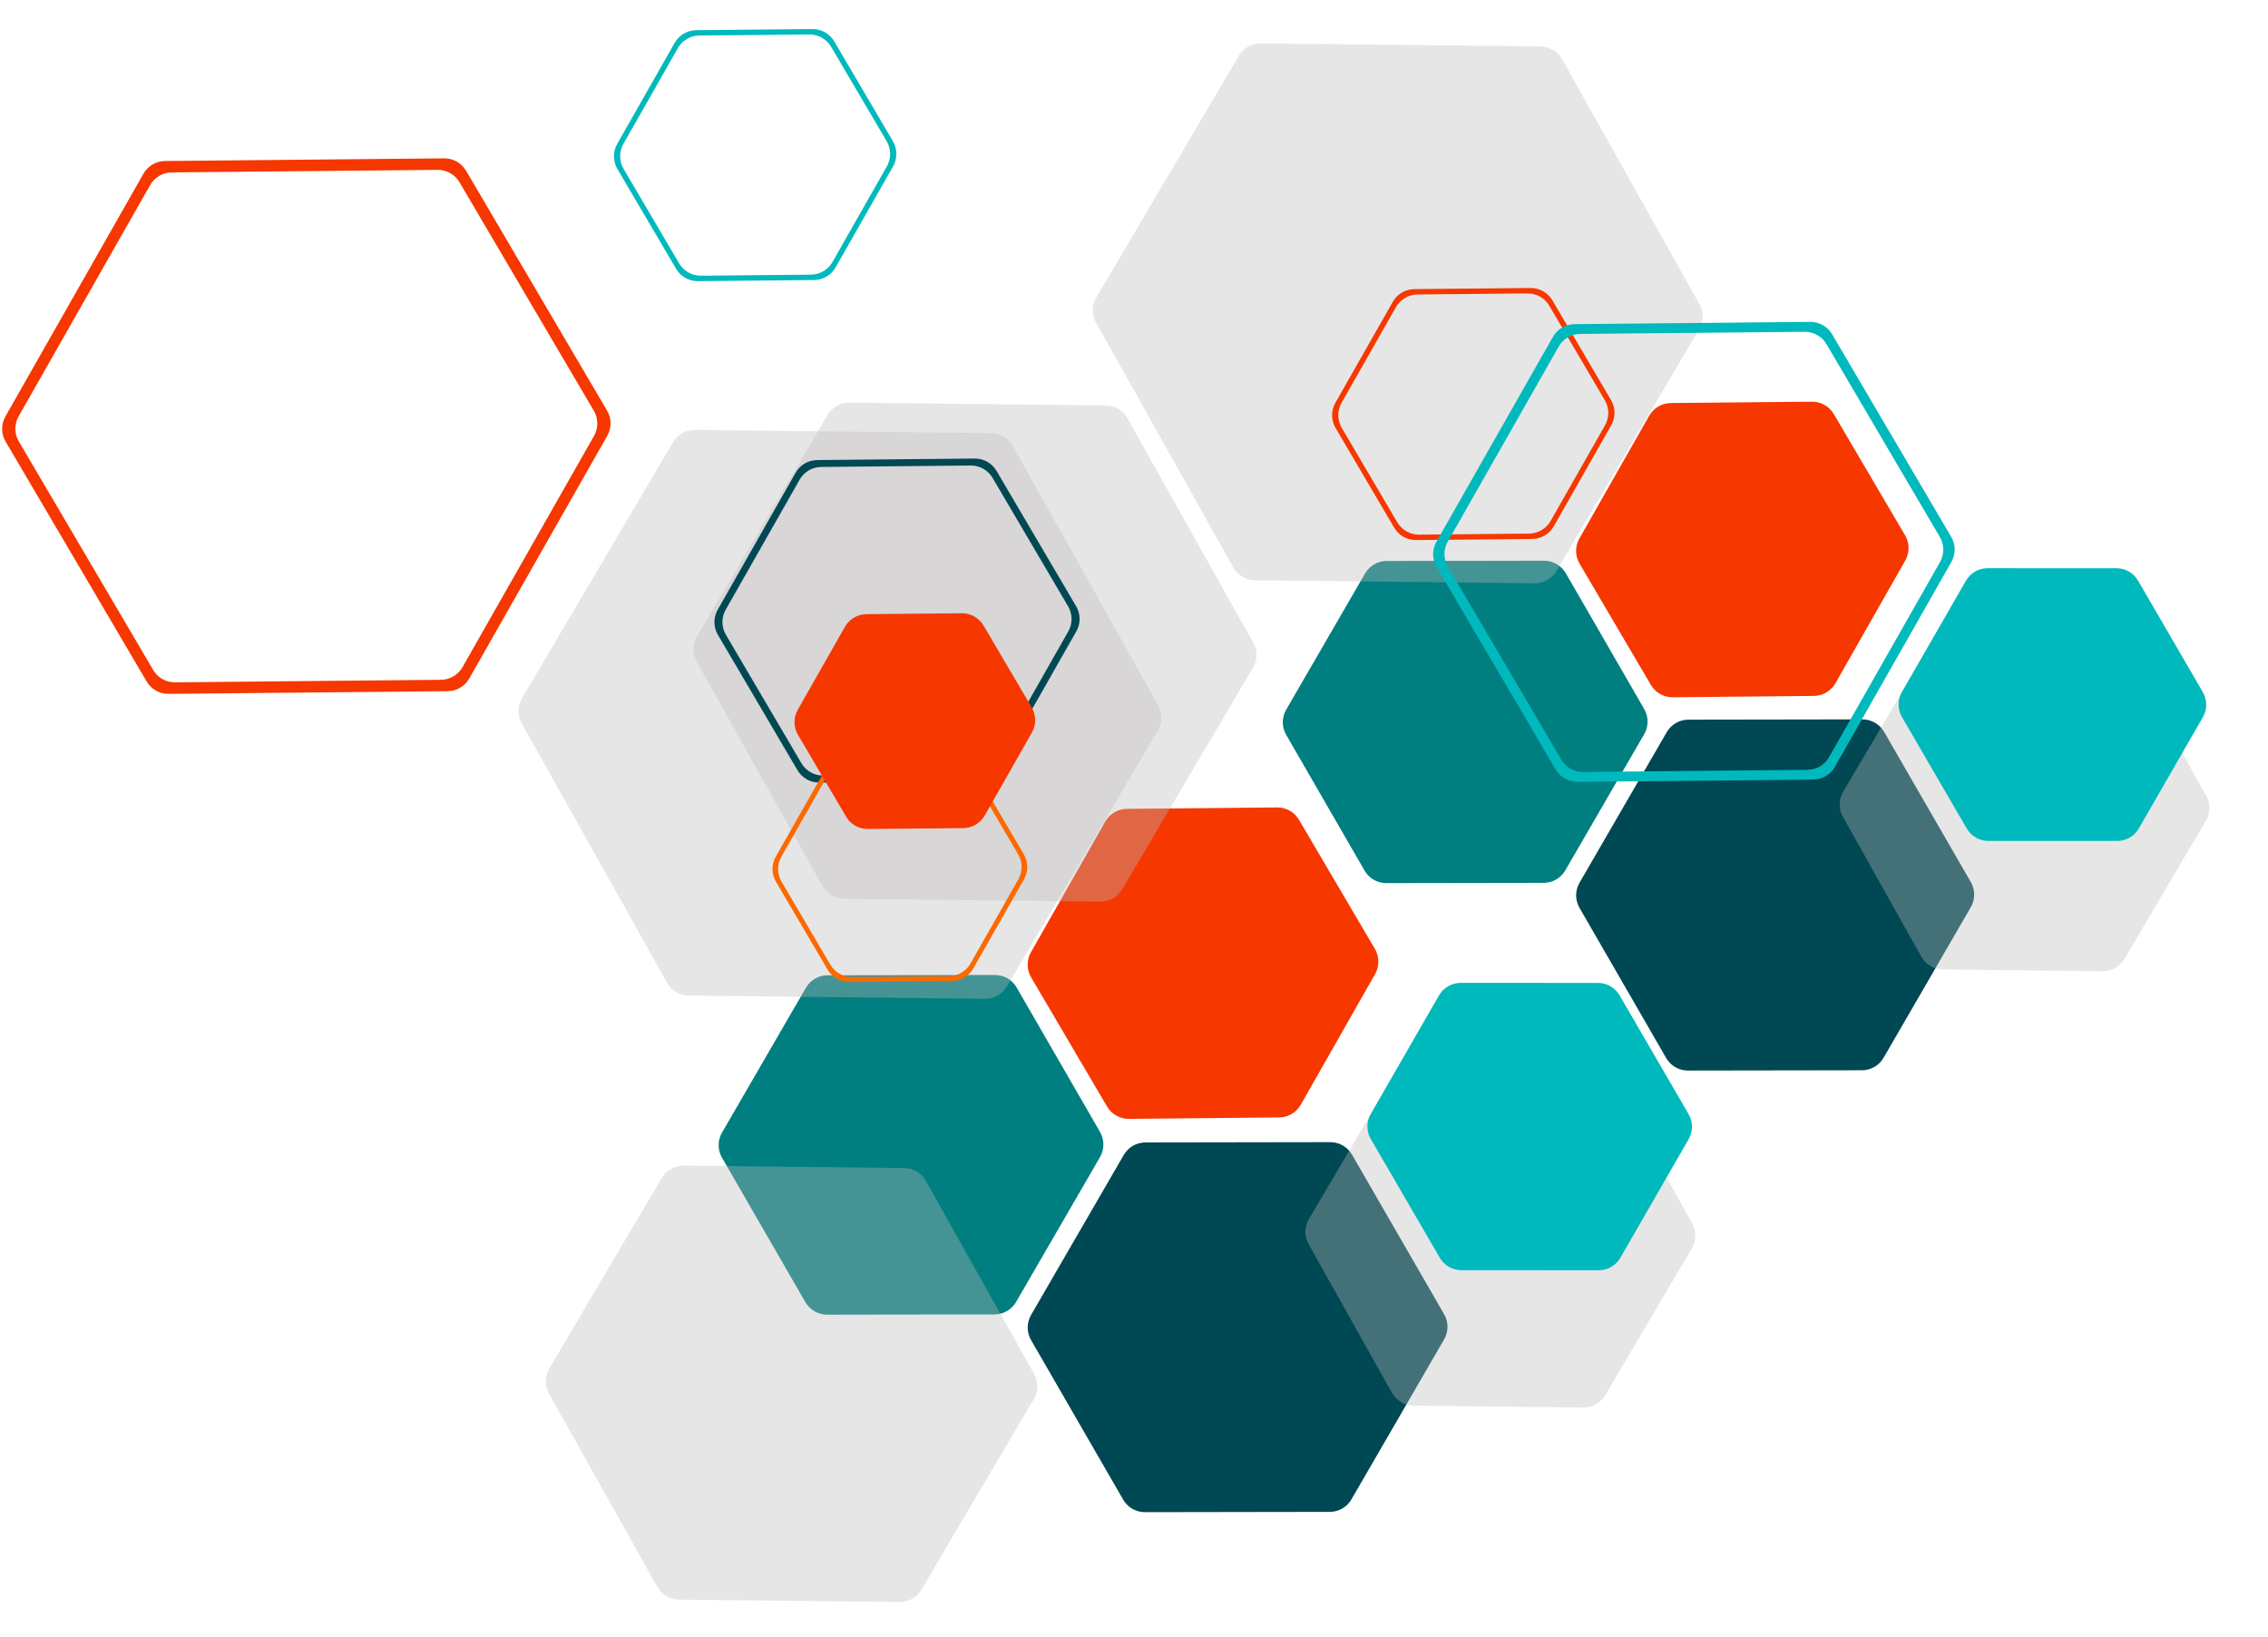 <svg width="1358" height="980" viewBox="0 0 1358 980" fill="none" xmlns="http://www.w3.org/2000/svg">
<path d="M672.875 691.362C675.554 686.739 680.488 683.89 685.83 683.882L796.538 683.708C801.905 683.7 806.868 686.56 809.552 691.208L864.708 786.741C867.392 791.389 867.387 797.117 864.696 801.761L809.192 897.55C806.513 902.172 801.579 905.021 796.237 905.03L685.529 905.204C680.162 905.212 675.199 902.352 672.515 897.704L617.359 802.171C614.675 797.522 614.68 791.794 617.371 787.15L672.875 691.362Z" fill="#004853"/>
<path d="M482.559 591.285C485.237 586.663 490.172 583.814 495.514 583.806L595.726 583.648C601.094 583.64 606.057 586.5 608.74 591.148L658.663 677.617C661.347 682.265 661.342 687.993 658.651 692.637L608.409 779.345C605.73 783.967 600.796 786.816 595.454 786.825L495.241 786.982C489.874 786.99 484.911 784.13 482.227 779.482L432.305 693.013C429.621 688.365 429.625 682.637 432.316 677.993L482.559 591.285Z" fill="#007E80"/>
<path d="M619.195 822.471C621.808 827.131 621.746 832.828 619.031 837.43L551.674 951.614C548.946 956.236 543.957 959.05 538.59 958.991L406.482 957.546C401.115 957.488 396.188 954.566 393.563 949.884L328.719 834.254C326.106 829.595 326.168 823.897 328.882 819.296L396.24 705.112C398.967 700.489 403.957 697.676 409.324 697.734L541.432 699.179C546.799 699.238 551.725 702.16 554.351 706.841L619.195 822.471Z" fill="#BDBABA" fill-opacity="0.36"/>
<path d="M1013.21 732.291C1015.82 736.951 1015.76 742.648 1013.05 747.249L961.178 835.174C958.451 839.797 953.462 842.61 948.095 842.552L846.39 841.439C841.023 841.381 836.096 838.459 833.471 833.777L783.539 744.739C780.926 740.08 780.989 734.382 783.703 729.781L835.57 641.856C838.297 637.233 843.287 634.42 848.654 634.479L950.358 635.591C955.726 635.65 960.652 638.572 963.278 643.253L1013.21 732.291Z" fill="#BDBABA" fill-opacity="0.36"/>
<path d="M693.49 422.23C696.103 426.889 696.041 432.587 693.327 437.188L602.874 590.522C600.147 595.145 595.158 597.959 589.791 597.9L412.355 595.959C406.988 595.901 402.061 592.979 399.436 588.297L312.359 433.021C309.746 428.362 309.808 422.664 312.522 418.063L402.975 264.729C405.702 260.106 410.691 257.293 416.058 257.352L593.494 259.292C598.861 259.351 603.788 262.273 606.413 266.954L693.49 422.23Z" fill="#BDBABA" fill-opacity="0.36"/>
<path d="M661.798 491.786C664.439 487.142 669.351 484.254 674.693 484.203L764.718 483.341C770.085 483.289 775.071 486.11 777.792 490.736L823.257 568.049C825.978 572.676 826.019 578.404 823.365 583.069L778.853 661.325C776.211 665.969 771.3 668.857 765.958 668.908L675.932 669.77C670.565 669.821 665.579 667.001 662.859 662.374L617.393 585.061C614.673 580.435 614.631 574.707 617.285 570.041L661.798 491.786Z" fill="#F63700"/>
<path d="M956.804 588.387C962.146 588.389 967.084 591.232 969.768 595.851L1011.06 666.913C1013.76 671.554 1013.77 677.282 1011.09 681.933L970.242 752.884C967.564 757.536 962.605 760.402 957.237 760.4L875.049 760.371C869.707 760.369 864.769 757.526 862.085 752.907L820.793 681.845C818.097 677.205 818.085 671.477 820.763 666.825L861.612 595.874C864.29 591.223 869.249 588.356 874.616 588.358L956.804 588.387Z" fill="#00B9BD"/>
<path d="M997.992 438.271C1000.67 433.649 1005.6 430.8 1010.95 430.792L1115.14 430.628C1120.51 430.62 1125.47 433.48 1128.16 438.128L1180.06 528.037C1182.75 532.685 1182.74 538.413 1180.05 543.057L1127.81 633.211C1125.14 637.834 1120.2 640.682 1114.86 640.691L1010.66 640.855C1005.3 640.863 1000.33 638.003 997.649 633.355L945.74 543.446C943.057 538.798 943.061 533.07 945.752 528.425L997.992 438.271Z" fill="#004853"/>
<path d="M817.357 343.286C820.035 338.664 824.97 335.815 830.312 335.806L924.546 335.658C929.913 335.65 934.876 338.51 937.56 343.158L984.502 424.464C987.185 429.112 987.181 434.84 984.49 439.484L937.245 521.019C934.566 525.641 929.632 528.49 924.29 528.499L830.056 528.647C824.688 528.655 819.725 525.795 817.042 521.147L770.1 439.842C767.416 435.193 767.421 429.465 770.112 424.821L817.357 343.286Z" fill="#007E80"/>
<path d="M750.404 384.708C753.017 389.367 752.954 395.065 750.24 399.666L671.971 532.347C669.244 536.97 664.254 539.783 658.887 539.725L505.364 538.045C499.997 537.987 495.07 535.065 492.445 530.383L417.096 396.022C414.483 391.363 414.546 385.665 417.26 381.064L495.529 248.383C498.256 243.76 503.246 240.947 508.613 241.005L662.136 242.685C667.503 242.743 672.43 245.665 675.055 250.347L750.404 384.708Z" fill="#BDBABA" fill-opacity="0.36"/>
<path d="M1321.02 476.356C1323.63 481.015 1323.57 486.713 1320.85 491.314L1272.07 574.008C1269.35 578.631 1264.36 581.444 1258.99 581.386L1163.34 580.339C1157.97 580.281 1153.05 577.359 1150.42 572.677L1103.46 488.937C1100.85 484.277 1100.91 478.58 1103.62 473.978L1152.41 391.285C1155.13 386.662 1160.12 383.848 1165.49 383.907L1261.14 384.953C1266.5 385.012 1271.43 387.934 1274.06 392.615L1321.02 476.356Z" fill="#BDBABA" fill-opacity="0.36"/>
<path d="M1017.56 182.068C1020.18 186.728 1020.11 192.425 1017.4 197.026L931.996 341.802C929.269 346.425 924.28 349.238 918.913 349.18L751.386 347.347C746.019 347.289 741.092 344.367 738.467 339.685L656.25 193.076C653.637 188.417 653.699 182.719 656.414 178.118L741.818 33.343C744.545 28.72 749.534 25.906 754.901 25.965L922.428 27.797C927.795 27.856 932.721 30.778 935.347 35.459L1017.56 182.068Z" fill="#BDBABA" fill-opacity="0.36"/>
<path fill-rule="evenodd" clip-rule="evenodd" d="M846.866 173.064C841.524 173.115 836.612 176.003 833.971 180.647L799.564 241.136C796.91 245.802 796.951 251.53 799.672 256.156L834.805 315.899C837.526 320.526 842.511 323.346 847.878 323.295L917.466 322.629C922.808 322.577 927.719 319.689 930.361 315.046L964.768 254.556C967.422 249.89 967.38 244.162 964.66 239.536L929.527 179.793C926.806 175.166 921.821 172.346 916.453 172.397L846.866 173.064ZM848.749 176.275C843.407 176.326 838.495 179.214 835.854 183.858L803.294 241.1C800.64 245.766 800.681 251.494 803.402 256.12L836.646 312.651C839.367 317.278 844.353 320.098 849.72 320.047L915.572 319.417C920.914 319.365 925.825 316.477 928.467 311.834L961.027 254.591C963.681 249.926 963.639 244.198 960.918 239.571L927.674 183.04C924.954 178.413 919.968 175.593 914.601 175.644L848.749 176.275Z" fill="#F63700"/>
<path fill-rule="evenodd" clip-rule="evenodd" d="M942.757 194.034C937.415 194.085 932.503 196.974 929.862 201.617L860.06 324.333C857.406 328.998 857.448 334.726 860.169 339.353L931.491 460.635C934.212 465.262 939.197 468.082 944.565 468.031L1085.74 466.68C1091.08 466.629 1095.99 463.74 1098.63 459.097L1168.43 336.381C1171.09 331.716 1171.05 325.988 1168.32 321.361L1097 200.079C1094.28 195.452 1089.3 192.632 1083.93 192.683L942.757 194.034ZM946.191 199.891C940.849 199.942 935.938 202.83 933.296 207.474L866.863 324.267C864.21 328.932 864.251 334.66 866.972 339.287L934.85 454.712C937.571 459.339 942.556 462.159 947.923 462.108L1082.28 460.822C1087.62 460.771 1092.54 457.882 1095.18 453.239L1161.61 336.446C1164.26 331.78 1164.22 326.052 1161.5 321.426L1093.62 206C1090.9 201.374 1085.92 198.553 1080.55 198.605L946.191 199.891Z" fill="#00B9BD"/>
<path fill-rule="evenodd" clip-rule="evenodd" d="M416.866 18.064C411.524 18.115 406.612 21.003 403.971 25.647L369.564 86.136C366.91 90.802 366.951 96.53 369.672 101.156L404.805 160.899C407.526 165.526 412.511 168.346 417.878 168.295L487.466 167.629C492.808 167.577 497.719 164.689 500.361 160.046L534.768 99.556C537.422 94.89 537.38 89.162 534.66 84.536L499.527 24.793C496.806 20.166 491.821 17.346 486.453 17.398L416.866 18.064ZM418.749 21.275C413.407 21.326 408.495 24.214 405.854 28.858L373.294 86.1C370.64 90.766 370.681 96.494 373.402 101.12L406.646 157.651C409.367 162.278 414.353 165.098 419.72 165.047L485.572 164.417C490.914 164.365 495.825 161.477 498.467 156.834L531.027 99.591C533.681 94.925 533.639 89.198 530.918 84.571L497.674 28.04C494.954 23.413 489.968 20.593 484.601 20.644L418.749 21.275Z" fill="#00B9BD"/>
<path fill-rule="evenodd" clip-rule="evenodd" d="M489.281 275.399C483.939 275.45 479.027 278.339 476.386 282.982L429.736 364.996C427.082 369.662 427.123 375.389 429.844 380.016L477.495 461.046C480.215 465.672 485.201 468.493 490.568 468.441L584.917 467.538C590.259 467.487 595.17 464.599 597.812 459.955L644.462 377.941C647.116 373.276 647.074 367.548 644.354 362.921L596.703 281.892C593.982 277.265 588.997 274.445 583.629 274.496L489.281 275.399ZM491.7 279.525C486.358 279.577 481.447 282.465 478.805 287.108L434.529 364.95C431.875 369.615 431.916 375.343 434.637 379.97L479.861 456.872C482.582 461.499 487.567 464.319 492.935 464.268L582.483 463.411C587.825 463.36 592.737 460.471 595.378 455.828L639.655 377.987C642.309 373.321 642.267 367.593 639.546 362.967L594.322 286.064C591.602 281.437 586.616 278.617 581.249 278.668L491.7 279.525Z" fill="#004853"/>
<path d="M987.481 248.85C990.122 244.206 995.034 241.318 1000.38 241.267L1084.94 240.457C1090.31 240.406 1095.29 243.226 1098.01 247.853L1140.72 320.472C1143.44 325.098 1143.48 330.826 1140.83 335.492L1099.01 409.001C1096.37 413.645 1091.46 416.533 1086.12 416.584L1001.55 417.394C996.187 417.445 991.202 414.625 988.481 409.998L945.776 337.379C943.055 332.753 943.014 327.025 945.668 322.359L987.481 248.85Z" fill="#F63700"/>
<path d="M1267.26 340.156C1272.6 340.158 1277.54 343.001 1280.22 347.619L1318.97 414.305C1321.67 418.946 1321.68 424.674 1319 429.325L1280.67 495.902C1277.99 500.554 1273.03 503.42 1267.67 503.418L1190.54 503.39C1185.2 503.389 1180.26 500.546 1177.58 495.927L1138.83 429.241C1136.13 424.6 1136.12 418.872 1138.8 414.221L1177.13 347.644C1179.8 342.993 1184.76 340.126 1190.13 340.128L1267.26 340.156Z" fill="#00B9BD"/>
<path fill-rule="evenodd" clip-rule="evenodd" d="M98.797 96.387C93.455 96.438 88.544 99.327 85.903 103.97L3.241 249.294C0.587 253.96 0.628 259.688 3.349 264.314L87.82 407.957C90.541 412.584 95.527 415.404 100.894 415.353L268.075 413.752C273.417 413.701 278.329 410.813 280.97 406.169L363.632 260.845C366.286 256.18 366.244 250.452 363.523 245.825L279.052 102.182C276.331 97.556 271.345 94.736 265.978 94.787L98.797 96.387ZM102.796 103.205C97.454 103.256 92.542 106.144 89.901 110.788L11.161 249.217C8.507 253.883 8.548 259.611 11.269 264.237L91.731 401.062C94.451 405.688 99.437 408.509 104.804 408.457L264.054 406.933C269.396 406.882 274.307 403.993 276.949 399.35L355.689 260.92C358.343 256.255 358.301 250.527 355.581 245.9L275.119 109.076C272.398 104.449 267.412 101.629 262.045 101.68L102.796 103.205Z" fill="#F63700"/>
<path fill-rule="evenodd" clip-rule="evenodd" d="M507.708 451.951C502.366 452.002 497.454 454.891 494.813 459.534L464.506 512.815C461.853 517.48 461.894 523.208 464.615 527.835L495.554 580.448C498.275 585.074 503.261 587.895 508.628 587.843L569.922 587.256C575.264 587.205 580.176 584.317 582.817 579.673L613.123 526.393C615.777 521.727 615.736 515.999 613.015 511.373L582.075 458.76C579.355 454.133 574.369 451.313 569.002 451.364L507.708 451.951ZM509.411 454.856C504.069 454.907 499.158 457.795 496.516 462.439L467.88 512.782C465.227 517.447 465.268 523.175 467.989 527.802L497.22 577.51C499.941 582.136 504.927 584.957 510.294 584.905L568.209 584.351C573.551 584.3 578.462 581.412 581.104 576.768L609.739 526.425C612.393 521.759 612.352 516.031 609.631 511.405L580.4 461.697C577.679 457.07 572.693 454.25 567.326 454.301L509.411 454.856Z" fill="#FB6900"/>
<path d="M505.908 375.239C508.549 370.596 513.461 367.707 518.803 367.656L575.876 367.11C581.243 367.058 586.229 369.879 588.949 374.505L617.755 423.49C620.476 428.116 620.517 433.844 617.864 438.51L589.644 488.121C587.003 492.765 582.091 495.653 576.749 495.704L519.676 496.25C514.309 496.302 509.323 493.482 506.603 488.855L477.797 439.871C475.076 435.244 475.034 429.516 477.688 424.851L505.908 375.239Z" fill="#F63700"/>
</svg>
